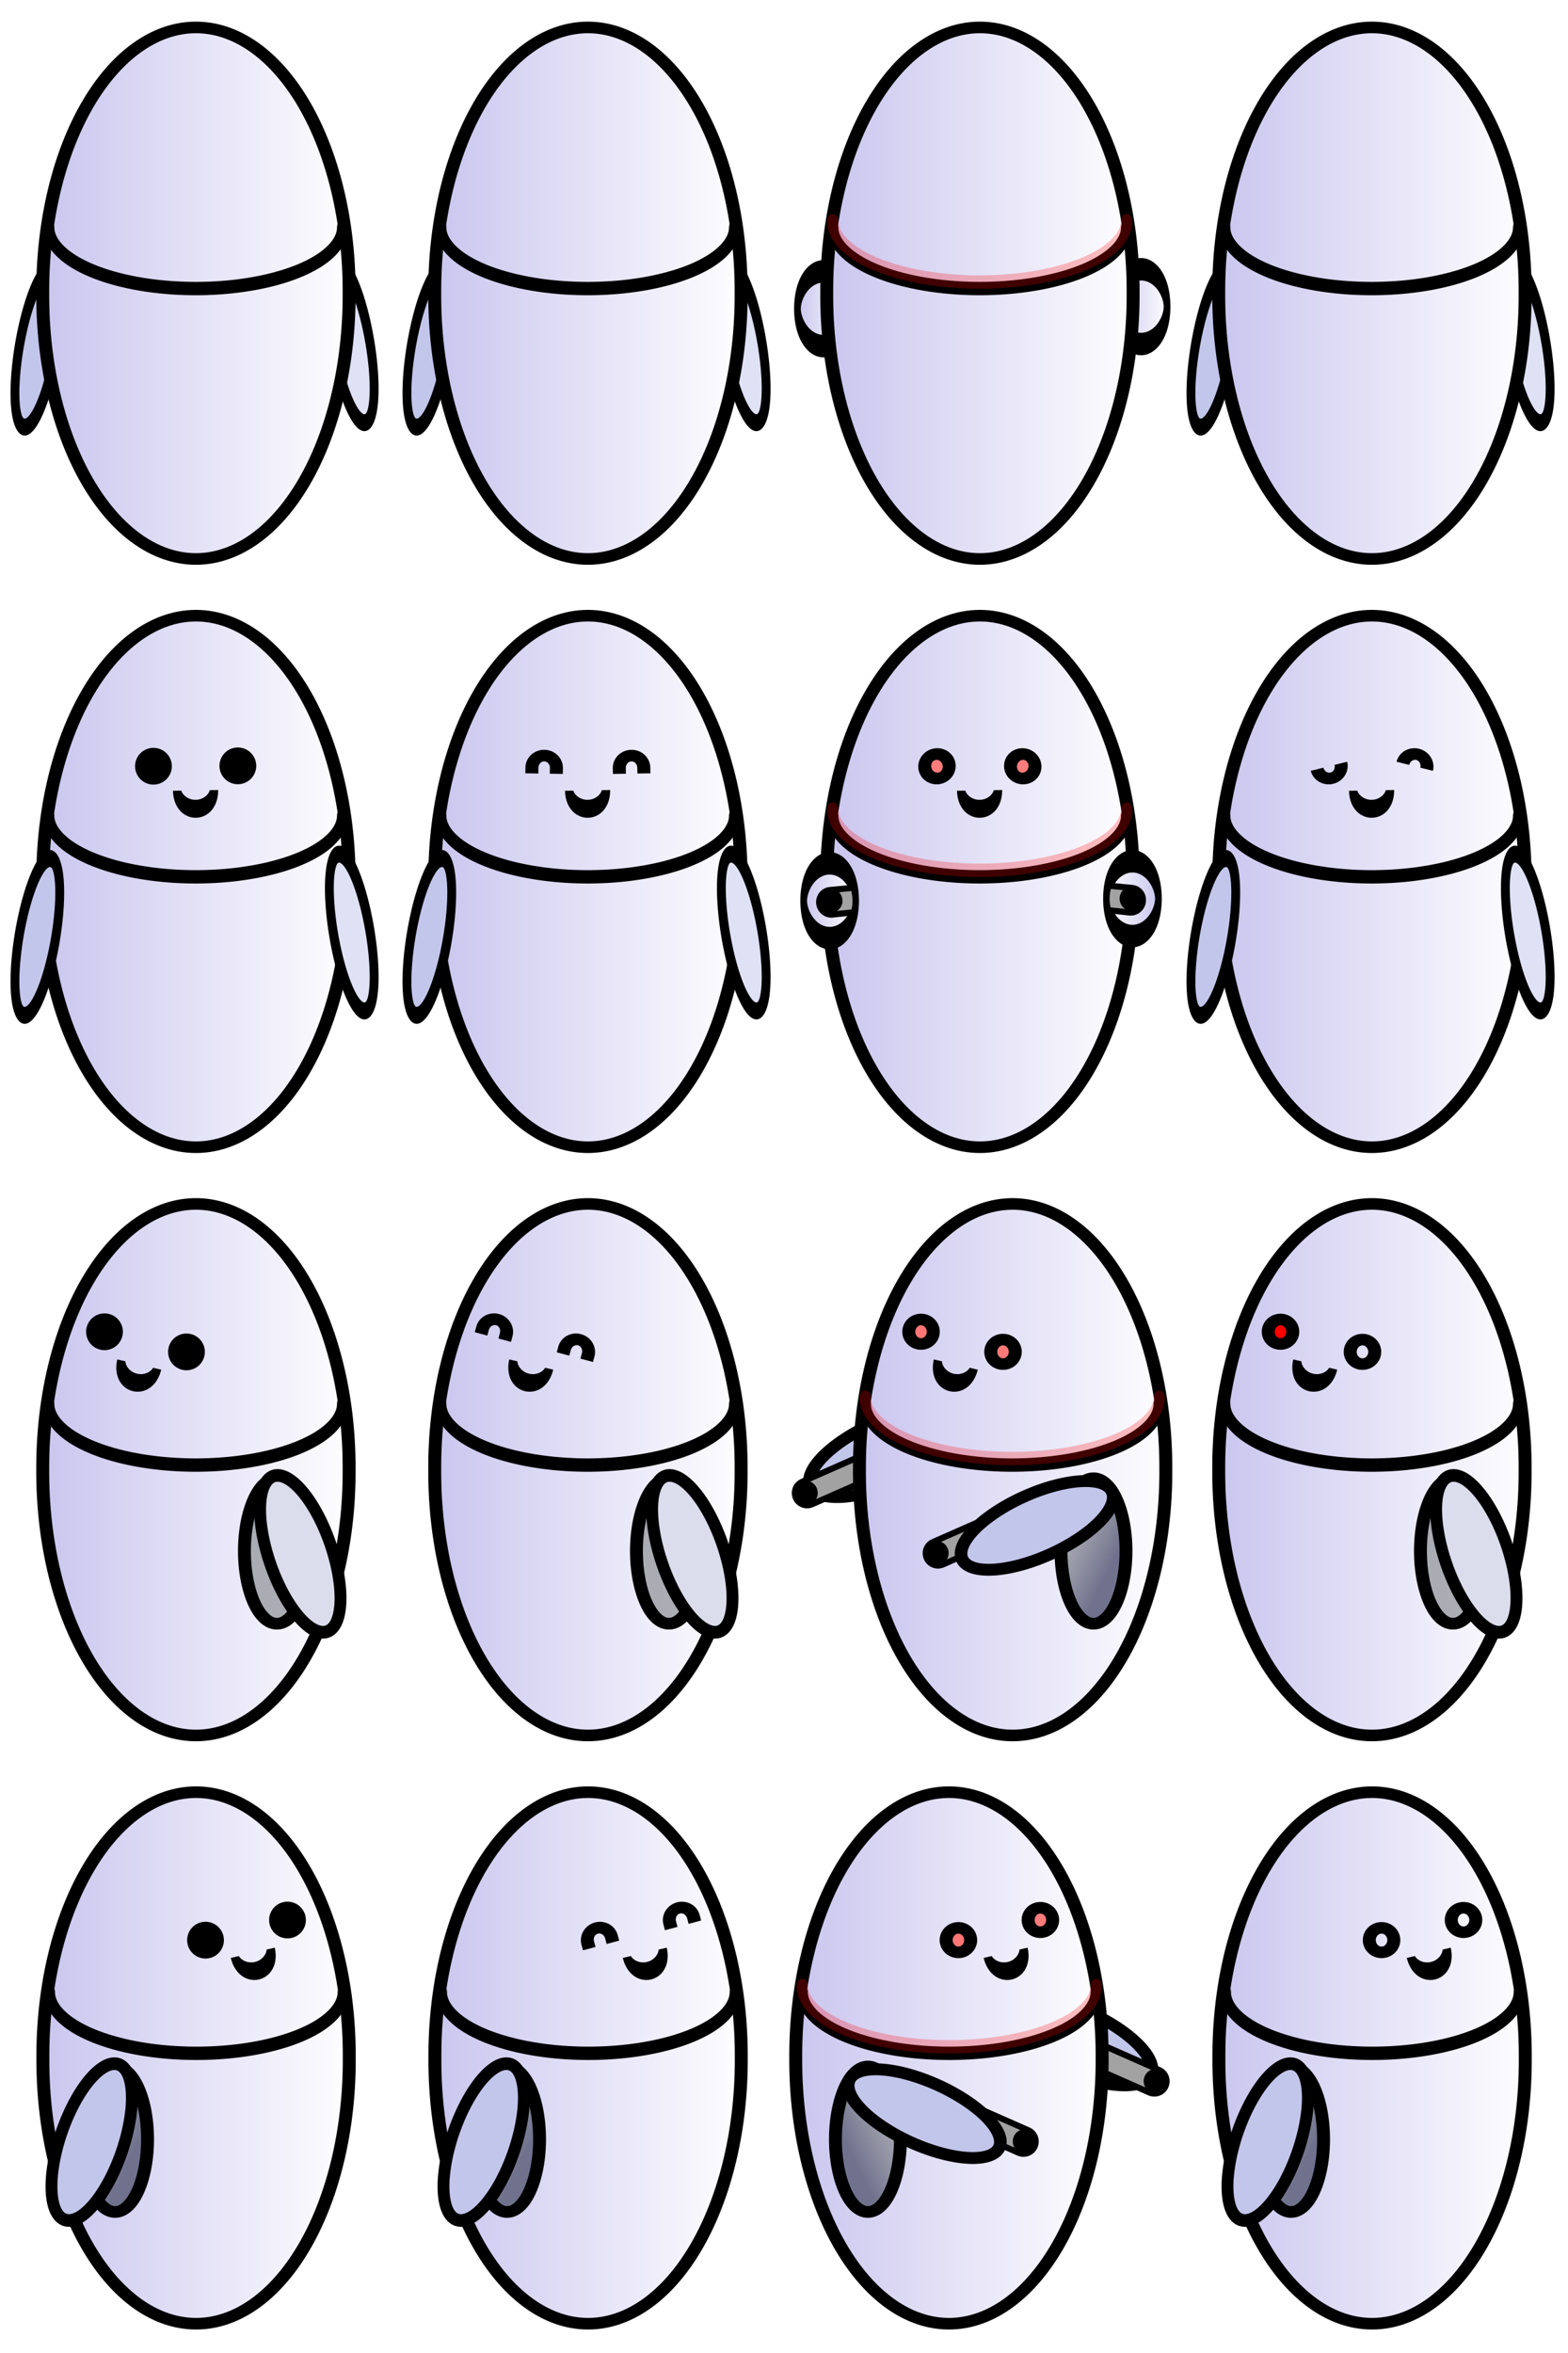 <?xml version="1.0" encoding="UTF-8" standalone="no"?>
<!-- Created with Inkscape (http://www.inkscape.org/) -->

<svg
   xmlns:dc="http://purl.org/dc/elements/1.1/"
   xmlns:cc="http://creativecommons.org/ns#"
   xmlns:rdf="http://www.w3.org/1999/02/22-rdf-syntax-ns#"
   xmlns:svg="http://www.w3.org/2000/svg"
   xmlns="http://www.w3.org/2000/svg"
   xmlns:xlink="http://www.w3.org/1999/xlink"
   xmlns:sodipodi="http://sodipodi.sourceforge.net/DTD/sodipodi-0.dtd"
   xmlns:inkscape="http://www.inkscape.org/namespaces/inkscape"
   width="128"
   height="192"
   id="svg2"
   version="1.1"
   inkscape:version="0.48.0 r9654"
   sodipodi:docname="robot.svg"
   inkscape:export-filename="/Users/georgeweller/flash/ld20/src/data/robot.png"
   inkscape:export-xdpi="90"
   inkscape:export-ydpi="90">
  <defs
     id="defs4">
    <linearGradient
       id="linearGradient4489">
      <stop
         style="stop-color:#70728d;stop-opacity:1;"
         offset="0"
         id="stop4491" />
      <stop
         style="stop-color:#a2a3aa;stop-opacity:0.881;"
         offset="1"
         id="stop4493" />
    </linearGradient>
    <linearGradient
       id="linearGradient4457">
      <stop
         style="stop-color:#c9c4ee;stop-opacity:1;"
         offset="0"
         id="stop4459" />
      <stop
         style="stop-color:#ffffff;stop-opacity:1;"
         offset="1"
         id="stop4461" />
    </linearGradient>
    <linearGradient
       inkscape:collect="always"
       xlink:href="#linearGradient4457"
       id="linearGradient4465"
       x1="3.279"
       y1="168.261"
       x2="28.415"
       y2="168.261"
       gradientUnits="userSpaceOnUse" />
    <linearGradient
       inkscape:collect="always"
       xlink:href="#linearGradient4489"
       id="linearGradient4495"
       x1="10.287"
       y1="177.708"
       x2="6.433"
       y2="175.82"
       gradientUnits="userSpaceOnUse"
       gradientTransform="matrix(0.847,0,0,0.939,0.503,12.326)" />
    <linearGradient
       inkscape:collect="always"
       xlink:href="#linearGradient4457"
       id="linearGradient4560"
       gradientUnits="userSpaceOnUse"
       x1="3.279"
       y1="168.261"
       x2="28.415"
       y2="168.261"
       gradientTransform="matrix(-1,0,0,1,31.694,51.588)" />
    <linearGradient
       inkscape:collect="always"
       xlink:href="#linearGradient4489"
       id="linearGradient4562"
       gradientUnits="userSpaceOnUse"
       gradientTransform="matrix(-0.847,0,0,0.939,27.774,57.416)"
       x1="10.287"
       y1="177.708"
       x2="6.433"
       y2="175.82" />
    <linearGradient
       inkscape:collect="always"
       xlink:href="#linearGradient4457"
       id="linearGradient4672"
       gradientUnits="userSpaceOnUse"
       gradientTransform="matrix(-1,0,0,1,31.694,103.177)"
       x1="3.279"
       y1="168.261"
       x2="28.415"
       y2="168.261" />
    <linearGradient
       inkscape:collect="always"
       xlink:href="#linearGradient4489"
       id="linearGradient4674"
       gradientUnits="userSpaceOnUse"
       gradientTransform="matrix(-0.847,0,0,0.939,27.774,102.507)"
       x1="10.287"
       y1="177.708"
       x2="6.433"
       y2="175.82" />
    <linearGradient
       inkscape:collect="always"
       xlink:href="#linearGradient4457"
       id="linearGradient4692"
       gradientUnits="userSpaceOnUse"
       gradientTransform="matrix(-1,0,0,1,31.693,154.765)"
       x1="3.279"
       y1="168.261"
       x2="28.415"
       y2="168.261" />
    <linearGradient
       inkscape:collect="always"
       xlink:href="#linearGradient4457"
       id="linearGradient3083"
       gradientUnits="userSpaceOnUse"
       x1="3.279"
       y1="168.261"
       x2="28.415"
       y2="168.261" />
    <linearGradient
       inkscape:collect="always"
       xlink:href="#linearGradient4489"
       id="linearGradient3085"
       gradientUnits="userSpaceOnUse"
       gradientTransform="matrix(0.847,0,0,0.939,0.503,12.326)"
       x1="10.287"
       y1="177.708"
       x2="6.433"
       y2="175.82" />
    <linearGradient
       inkscape:collect="always"
       xlink:href="#linearGradient4457"
       id="linearGradient3087"
       gradientUnits="userSpaceOnUse"
       gradientTransform="matrix(-1,0,0,1,31.694,51.588)"
       x1="3.279"
       y1="168.261"
       x2="28.415"
       y2="168.261" />
    <linearGradient
       inkscape:collect="always"
       xlink:href="#linearGradient4489"
       id="linearGradient3089"
       gradientUnits="userSpaceOnUse"
       gradientTransform="matrix(-0.847,0,0,0.939,27.774,57.416)"
       x1="10.287"
       y1="177.708"
       x2="6.433"
       y2="175.82" />
    <linearGradient
       inkscape:collect="always"
       xlink:href="#linearGradient4457"
       id="linearGradient3091"
       gradientUnits="userSpaceOnUse"
       gradientTransform="matrix(-1,0,0,1,31.694,103.177)"
       x1="3.279"
       y1="168.261"
       x2="28.415"
       y2="168.261" />
    <linearGradient
       inkscape:collect="always"
       xlink:href="#linearGradient4457"
       id="linearGradient3093"
       gradientUnits="userSpaceOnUse"
       gradientTransform="matrix(-1,0,0,1,31.693,154.765)"
       x1="3.279"
       y1="168.261"
       x2="28.415"
       y2="168.261" />
    <linearGradient
       inkscape:collect="always"
       xlink:href="#linearGradient4457"
       id="linearGradient3992"
       gradientUnits="userSpaceOnUse"
       gradientTransform="matrix(-1,0,0,1,31.694,103.177)"
       x1="3.279"
       y1="168.261"
       x2="28.415"
       y2="168.261" />
    <linearGradient
       inkscape:collect="always"
       xlink:href="#linearGradient4457"
       id="linearGradient3994"
       gradientUnits="userSpaceOnUse"
       gradientTransform="matrix(-1,0,0,1,31.693,154.765)"
       x1="3.279"
       y1="168.261"
       x2="28.415"
       y2="168.261" />
    <linearGradient
       inkscape:collect="always"
       xlink:href="#linearGradient4457"
       id="linearGradient4046"
       gradientUnits="userSpaceOnUse"
       x1="3.279"
       y1="168.261"
       x2="28.415"
       y2="168.261" />
    <linearGradient
       inkscape:collect="always"
       xlink:href="#linearGradient4489"
       id="linearGradient4048"
       gradientUnits="userSpaceOnUse"
       gradientTransform="matrix(0.847,0,0,0.939,0.503,12.326)"
       x1="10.287"
       y1="177.708"
       x2="6.433"
       y2="175.82" />
    <linearGradient
       inkscape:collect="always"
       xlink:href="#linearGradient4457"
       id="linearGradient4050"
       gradientUnits="userSpaceOnUse"
       gradientTransform="matrix(-1,0,0,1,31.694,51.588)"
       x1="3.279"
       y1="168.261"
       x2="28.415"
       y2="168.261" />
    <linearGradient
       inkscape:collect="always"
       xlink:href="#linearGradient4489"
       id="linearGradient4052"
       gradientUnits="userSpaceOnUse"
       gradientTransform="matrix(-0.847,0,0,0.939,27.774,57.416)"
       x1="10.287"
       y1="177.708"
       x2="6.433"
       y2="175.82" />
    <linearGradient
       inkscape:collect="always"
       xlink:href="#linearGradient4457"
       id="linearGradient4054"
       gradientUnits="userSpaceOnUse"
       gradientTransform="matrix(-1,0,0,1,31.694,103.177)"
       x1="3.279"
       y1="168.261"
       x2="28.415"
       y2="168.261" />
    <linearGradient
       inkscape:collect="always"
       xlink:href="#linearGradient4457"
       id="linearGradient4056"
       gradientUnits="userSpaceOnUse"
       gradientTransform="matrix(-1,0,0,1,31.693,154.765)"
       x1="3.279"
       y1="168.261"
       x2="28.415"
       y2="168.261" />
    <linearGradient
       inkscape:collect="always"
       xlink:href="#linearGradient4457"
       id="linearGradient4187"
       gradientUnits="userSpaceOnUse"
       x1="3.279"
       y1="168.261"
       x2="28.415"
       y2="168.261" />
    <linearGradient
       inkscape:collect="always"
       xlink:href="#linearGradient4489"
       id="linearGradient4189"
       gradientUnits="userSpaceOnUse"
       gradientTransform="matrix(0.847,0,0,0.939,0.503,12.326)"
       x1="10.287"
       y1="177.708"
       x2="6.433"
       y2="175.82" />
    <linearGradient
       inkscape:collect="always"
       xlink:href="#linearGradient4457"
       id="linearGradient4219"
       gradientUnits="userSpaceOnUse"
       x1="3.279"
       y1="168.261"
       x2="28.415"
       y2="168.261" />
    <linearGradient
       inkscape:collect="always"
       xlink:href="#linearGradient4489"
       id="linearGradient4221"
       gradientUnits="userSpaceOnUse"
       gradientTransform="matrix(0.847,0,0,0.939,0.503,12.326)"
       x1="10.287"
       y1="177.708"
       x2="6.433"
       y2="175.82" />
    <linearGradient
       inkscape:collect="always"
       xlink:href="#linearGradient4457"
       id="linearGradient4231"
       x1="72.632"
       y1="76.998"
       x2="83.81"
       y2="76.998"
       gradientUnits="userSpaceOnUse" />
    <linearGradient
       inkscape:collect="always"
       xlink:href="#linearGradient4457"
       id="linearGradient4235"
       gradientUnits="userSpaceOnUse"
       x1="72.632"
       y1="76.998"
       x2="83.81"
       y2="76.998" />
    <linearGradient
       inkscape:collect="always"
       xlink:href="#linearGradient4457"
       id="linearGradient4239"
       gradientUnits="userSpaceOnUse"
       x1="72.632"
       y1="76.998"
       x2="83.81"
       y2="76.998" />
    <filter
       inkscape:collect="always"
       id="filter4261"
       x="-0.086"
       width="1.173"
       y="-0.493"
       height="1.987">
      <feGaussianBlur
         inkscape:collect="always"
         stdDeviation="0.623"
         id="feGaussianBlur4263" />
    </filter>
    <filter
       inkscape:collect="always"
       id="filter4275"
       x="-0.086"
       width="1.173"
       y="-0.493"
       height="1.987">
      <feGaussianBlur
         inkscape:collect="always"
         stdDeviation="0.623"
         id="feGaussianBlur4277" />
    </filter>
    <filter
       inkscape:collect="always"
       id="filter4279"
       x="-0.086"
       width="1.173"
       y="-0.493"
       height="1.987">
      <feGaussianBlur
         inkscape:collect="always"
         stdDeviation="0.623"
         id="feGaussianBlur4281" />
    </filter>
    <filter
       inkscape:collect="always"
       id="filter4289"
       x="-0.086"
       width="1.173"
       y="-0.493"
       height="1.987">
      <feGaussianBlur
         inkscape:collect="always"
         stdDeviation="0.623"
         id="feGaussianBlur4291" />
    </filter>
    <linearGradient
       inkscape:collect="always"
       xlink:href="#linearGradient4457"
       id="linearGradient4304"
       gradientUnits="userSpaceOnUse"
       x1="72.632"
       y1="76.998"
       x2="83.81"
       y2="76.998" />
  </defs>
  <sodipodi:namedview
     id="base"
     pagecolor="#ffffff"
     bordercolor="#666666"
     borderopacity="1.0"
     inkscape:pageopacity="0.0"
     inkscape:pageshadow="2"
     inkscape:zoom="5.8999223"
     inkscape:cx="66.979135"
     inkscape:cy="117.23886"
     inkscape:document-units="px"
     inkscape:current-layer="layer1"
     showgrid="true"
     inkscape:window-width="1280"
     inkscape:window-height="752"
     inkscape:window-x="0"
     inkscape:window-y="0"
     inkscape:window-maximized="0"
     objecttolerance="20"
     gridtolerance="1">
    <inkscape:grid
       type="xygrid"
       id="grid3812"
       empspacing="1"
       visible="true"
       enabled="true"
       snapvisiblegridlinesonly="false"
       spacingx="32px"
       spacingy="48px" />
  </sodipodi:namedview>
  <g
     inkscape:label="Layer 1"
     inkscape:groupmode="layer"
     id="layer1"
     transform="translate(0,-860.362)">
    <path
       sodipodi:type="arc"
       style="fill:url(#linearGradient4239);fill-opacity:1;stroke:#000000;stroke-width:1.375;stroke-linecap:butt;stroke-linejoin:miter;stroke-miterlimit:4;stroke-opacity:1;stroke-dasharray:none;stroke-dashoffset:2"
       id="path4237"
       sodipodi:cx="78.221367"
       sodipodi:cy="76.998489"
       sodipodi:rx="5.3390532"
       sodipodi:ry="2.2881658"
       d="m 83.56,76.998 a 5.339,2.288 0 1 1 -10.678,0 5.339,2.288 0 1 1 10.678,0 z"
       transform="matrix(0.397,0,0,1.333,62.097,782.746)" />
    <path
       transform="matrix(0.397,0,0,1.333,36.164,782.916)"
       d="m 83.56,76.998 a 5.339,2.288 0 1 1 -10.678,0 5.339,2.288 0 1 1 10.678,0 z"
       sodipodi:ry="2.2881658"
       sodipodi:rx="5.3390532"
       sodipodi:cy="76.998489"
       sodipodi:cx="78.221367"
       id="path4233"
       style="fill:url(#linearGradient4235);fill-opacity:1;stroke:#000000;stroke-width:1.375;stroke-linecap:butt;stroke-linejoin:miter;stroke-miterlimit:4;stroke-opacity:1;stroke-dasharray:none;stroke-dashoffset:2"
       sodipodi:type="arc" />
    <path
       transform="matrix(0.594,0.428,-0.224,1.135,37.601,684.379)"
       d="m 10.787,176.899 a 2.247,5.573 0 1 1 -4.494,0 2.247,5.573 0 1 1 4.494,0 z"
       sodipodi:ry="5.5730338"
       sodipodi:rx="2.247191"
       sodipodi:cy="176.89888"
       sodipodi:cx="8.5393257"
       id="path4690"
       style="fill:#c3c6eb;fill-opacity:1;stroke:#000000;stroke-width:1.139;stroke-linecap:round;stroke-linejoin:miter;stroke-miterlimit:4;stroke-opacity:1;stroke-dasharray:none;stroke-dashoffset:2"
       sodipodi:type="arc" />
    <path
       sodipodi:type="arc"
       style="fill:#dfe1f5;fill-opacity:1;stroke:#000000;stroke-width:1.139;stroke-linecap:round;stroke-linejoin:miter;stroke-miterlimit:4;stroke-opacity:1;stroke-dasharray:none;stroke-dashoffset:2"
       id="path4688"
       sodipodi:cx="8.5393257"
       sodipodi:cy="176.89888"
       sodipodi:rx="2.247191"
       sodipodi:ry="5.5730338"
       d="m 10.787,176.899 a 2.247,5.573 0 1 1 -4.494,0 2.247,5.573 0 1 1 4.494,0 z"
       transform="matrix(-0.594,0.428,0.224,1.135,-5.838,684.02)" />
    <path
       sodipodi:type="arc"
       style="fill:url(#linearGradient4465);fill-opacity:1;stroke:#000000;stroke-width:1.018;stroke-linecap:round;stroke-linejoin:miter;stroke-miterlimit:4;stroke-opacity:1;stroke-dasharray:none;stroke-dashoffset:2"
       id="path3947"
       sodipodi:cx="15.846768"
       sodipodi:cy="168.26141"
       sodipodi:rx="12.058696"
       sodipodi:ry="23.107239"
       d="m 27.905,168.261 a 12.059,23.107 0 1 1 -24.117,0 12.059,23.107 0 1 1 24.117,0 z"
       transform="matrix(1.037,0,0,0.93,-0.427,871.804)" />
    <path
       sodipodi:type="arc"
       style="fill:#000000;fill-opacity:1;stroke:none"
       id="path4467"
       sodipodi:cx="-12.248099"
       sodipodi:cy="157.65482"
       sodipodi:rx="1.0101526"
       sodipodi:ry="1.1364216"
       d="m -11.238,157.655 a 1.01,1.136 0 1 1 -2.02,0 1.01,1.136 0 1 1 2.02,0 z"
       transform="matrix(1.485,0,0,1.32,34.966,810.57)" />
    <path
       transform="matrix(1.485,0,0,1.32,41.658,808.928)"
       d="m -11.238,157.655 a 1.01,1.136 0 1 1 -2.02,0 1.01,1.136 0 1 1 2.02,0 z"
       sodipodi:ry="1.1364216"
       sodipodi:rx="1.0101526"
       sodipodi:cy="157.65482"
       sodipodi:cx="-12.248099"
       id="path4469"
       style="fill:#000000;fill-opacity:1;stroke:none"
       sodipodi:type="arc" />
    <path
       sodipodi:type="arc"
       style="fill:none;stroke:#000000;stroke-width:1.294;stroke-opacity:1"
       id="path4471"
       sodipodi:cx="14.20527"
       sodipodi:cy="18.894979"
       sodipodi:rx="2.841054"
       sodipodi:ry="1.3258252"
       d="m 17.046,18.895 a 2.841,1.326 0 1 1 -5.682,0"
       transform="matrix(-0.514,0.12,0.257,1.102,23.079,997.18)"
       sodipodi:start="0"
       sodipodi:end="3.1415927"
       sodipodi:open="true" />
    <path
       sodipodi:type="arc"
       style="fill:none;stroke:#000000;stroke-width:0.661;stroke-linecap:round;stroke-opacity:1"
       id="path4473"
       sodipodi:cx="-18.624687"
       sodipodi:cy="163.842"
       sodipodi:rx="8.6494312"
       sodipodi:ry="3.0304577"
       d="m -9.975,163.842 a 8.649,3.03 0 1 1 -17.299,0"
       transform="matrix(1.387,0,0,1.65,41.859,752.57)"
       sodipodi:start="0"
       sodipodi:end="3.1415927"
       sodipodi:open="true" />
    <path
       sodipodi:type="arc"
       style="fill:url(#linearGradient4495);fill-opacity:1;stroke:#000000;stroke-width:0.892;stroke-linecap:round;stroke-linejoin:miter;stroke-miterlimit:4;stroke-opacity:1;stroke-dasharray:none;stroke-dashoffset:2"
       id="path4477"
       sodipodi:cx="8.5393257"
       sodipodi:cy="176.89888"
       sodipodi:rx="2.247191"
       sodipodi:ry="5.5730338"
       d="m 10.787,176.899 a 2.247,5.573 0 1 1 -4.494,0 2.247,5.573 0 1 1 4.494,0 z"
       transform="matrix(1.18,0,0,1.065,-0.683,846.522)" />
    <path
       transform="matrix(1.067,0.428,-0.402,1.135,69.486,830.717)"
       d="m 10.787,176.899 a 2.247,5.573 0 1 1 -4.494,0 2.247,5.573 0 1 1 4.494,0 z"
       sodipodi:ry="5.5730338"
       sodipodi:rx="2.247191"
       sodipodi:cy="176.89888"
       sodipodi:cx="8.5393257"
       id="path4479"
       style="fill:#c3c6eb;fill-opacity:1;stroke:#000000;stroke-width:0.85;stroke-linecap:round;stroke-linejoin:miter;stroke-miterlimit:4;stroke-opacity:1;stroke-dasharray:none;stroke-dashoffset:2"
       sodipodi:type="arc" />
    <path
       transform="matrix(-1.037,0,0,0.93,32.427,823.804)"
       d="m 27.905,168.261 a 12.059,23.107 0 1 1 -24.117,0 12.059,23.107 0 1 1 24.117,0 z"
       sodipodi:ry="23.107239"
       sodipodi:rx="12.058696"
       sodipodi:cy="168.26141"
       sodipodi:cx="15.846768"
       id="path4546"
       style="fill:url(#linearGradient4560);fill-opacity:1;stroke:#000000;stroke-width:1.018;stroke-linecap:round;stroke-linejoin:miter;stroke-miterlimit:4;stroke-opacity:1;stroke-dasharray:none;stroke-dashoffset:2"
       sodipodi:type="arc" />
    <path
       transform="matrix(-1.485,0,0,1.32,-2.966,762.57)"
       d="m -11.238,157.655 a 1.01,1.136 0 1 1 -2.02,0 1.01,1.136 0 1 1 2.02,0 z"
       sodipodi:ry="1.1364216"
       sodipodi:rx="1.0101526"
       sodipodi:cy="157.65482"
       sodipodi:cx="-12.248099"
       id="path4548"
       style="fill:#000000;fill-opacity:1;stroke:none"
       sodipodi:type="arc" />
    <path
       sodipodi:type="arc"
       style="fill:#000000;fill-opacity:1;stroke:none"
       id="path4550"
       sodipodi:cx="-12.248099"
       sodipodi:cy="157.65482"
       sodipodi:rx="1.0101526"
       sodipodi:ry="1.1364216"
       d="m -11.238,157.655 a 1.01,1.136 0 1 1 -2.02,0 1.01,1.136 0 1 1 2.02,0 z"
       transform="matrix(-1.485,0,0,1.32,-9.658,760.928)" />
    <path
       sodipodi:open="true"
       sodipodi:end="3.1415927"
       sodipodi:start="0"
       transform="matrix(0.514,0.12,-0.257,1.102,8.921,949.18)"
       d="m 17.046,18.895 a 2.841,1.326 0 1 1 -5.682,0"
       sodipodi:ry="1.3258252"
       sodipodi:rx="2.841054"
       sodipodi:cy="18.894979"
       sodipodi:cx="14.20527"
       id="path4552"
       style="fill:none;stroke:#000000;stroke-width:1.294;stroke-opacity:1"
       sodipodi:type="arc" />
    <path
       sodipodi:open="true"
       sodipodi:end="3.1415927"
       sodipodi:start="0"
       transform="matrix(-1.387,0,0,1.65,-9.859,704.57)"
       d="m -9.975,163.842 a 8.649,3.03 0 1 1 -17.299,0"
       sodipodi:ry="3.0304577"
       sodipodi:rx="8.6494312"
       sodipodi:cy="163.842"
       sodipodi:cx="-18.624687"
       id="path4554"
       style="fill:none;stroke:#000000;stroke-width:0.661;stroke-linecap:round;stroke-opacity:1"
       sodipodi:type="arc" />
    <path
       transform="matrix(-1.18,0,0,1.065,32.683,798.522)"
       d="m 10.787,176.899 a 2.247,5.573 0 1 1 -4.494,0 2.247,5.573 0 1 1 4.494,0 z"
       sodipodi:ry="5.5730338"
       sodipodi:rx="2.247191"
       sodipodi:cy="176.89888"
       sodipodi:cx="8.5393257"
       id="path4556"
       style="fill:url(#linearGradient4562);fill-opacity:1;stroke:#000000;stroke-width:0.892;stroke-linecap:round;stroke-linejoin:miter;stroke-miterlimit:4;stroke-opacity:1;stroke-dasharray:none;stroke-dashoffset:2"
       sodipodi:type="arc" />
    <path
       sodipodi:type="arc"
       style="fill:#dbdcec;fill-opacity:1;stroke:#000000;stroke-width:0.85;stroke-linecap:round;stroke-linejoin:miter;stroke-miterlimit:4;stroke-opacity:1;stroke-dasharray:none;stroke-dashoffset:2"
       id="path4558"
       sodipodi:cx="8.5393257"
       sodipodi:cy="176.89888"
       sodipodi:rx="2.247191"
       sodipodi:ry="5.5730338"
       d="m 10.787,176.899 a 2.247,5.573 0 1 1 -4.494,0 2.247,5.573 0 1 1 4.494,0 z"
       transform="matrix(-1.067,0.428,0.402,1.135,-37.486,782.717)" />
    <path
       sodipodi:type="arc"
       style="fill:url(#linearGradient4672);fill-opacity:1;stroke:#000000;stroke-width:1.018;stroke-linecap:round;stroke-linejoin:miter;stroke-miterlimit:4;stroke-opacity:1;stroke-dasharray:none;stroke-dashoffset:2"
       id="path4658"
       sodipodi:cx="15.846768"
       sodipodi:cy="168.26141"
       sodipodi:rx="12.058696"
       sodipodi:ry="23.107239"
       d="m 27.905,168.261 a 12.059,23.107 0 1 1 -24.117,0 12.059,23.107 0 1 1 24.117,0 z"
       transform="matrix(-1.037,0,0,0.93,32.427,775.804)" />
    <path
       sodipodi:type="arc"
       style="fill:#000000;fill-opacity:1;stroke:none"
       id="path4660"
       sodipodi:cx="-12.248099"
       sodipodi:cy="157.65482"
       sodipodi:rx="1.0101526"
       sodipodi:ry="1.1364216"
       d="m -11.238,157.655 a 1.01,1.136 0 1 1 -2.02,0 1.01,1.136 0 1 1 2.02,0 z"
       transform="matrix(-1.441,0.36,0.32,1.28,-48.682,725.465)" />
    <path
       transform="matrix(-1.441,0.36,0.32,1.28,-55.572,725.496)"
       d="m -11.238,157.655 a 1.01,1.136 0 1 1 -2.02,0 1.01,1.136 0 1 1 2.02,0 z"
       sodipodi:ry="1.1364216"
       sodipodi:rx="1.0101526"
       sodipodi:cy="157.65482"
       sodipodi:cx="-12.248099"
       id="path4662"
       style="fill:#000000;fill-opacity:1;stroke:none"
       sodipodi:type="arc" />
    <path
       sodipodi:type="arc"
       style="fill:none;stroke:#000000;stroke-width:1.294;stroke-opacity:1"
       id="path4664"
       sodipodi:cx="14.20527"
       sodipodi:cy="18.894979"
       sodipodi:rx="2.841054"
       sodipodi:ry="1.3258252"
       d="m 17.046,18.895 a 2.841,1.326 0 1 1 -5.682,0"
       transform="matrix(0.528,-0.009,0.018,1.131,8.124,903.615)"
       sodipodi:start="0"
       sodipodi:end="3.1415927"
       sodipodi:open="true" />
    <path
       sodipodi:type="arc"
       style="fill:none;stroke:#000000;stroke-width:0.661;stroke-linecap:round;stroke-opacity:1"
       id="path4666"
       sodipodi:cx="-18.624687"
       sodipodi:cy="163.842"
       sodipodi:rx="8.6494312"
       sodipodi:ry="3.0304577"
       d="m -9.975,163.842 a 8.649,3.03 0 1 1 -17.299,0"
       transform="matrix(-1.387,0,0,1.65,-9.859,656.57)"
       sodipodi:start="0"
       sodipodi:end="3.1415927"
       sodipodi:open="true" />
    <path
       transform="matrix(-0.594,0.428,0.224,1.135,-5.838,732.02)"
       d="m 10.787,176.899 a 2.247,5.573 0 1 1 -4.494,0 2.247,5.573 0 1 1 4.494,0 z"
       sodipodi:ry="5.5730338"
       sodipodi:rx="2.247191"
       sodipodi:cy="176.89888"
       sodipodi:cx="8.5393257"
       id="path4670"
       style="fill:#dfe1f5;fill-opacity:1;stroke:#000000;stroke-width:1.139;stroke-linecap:round;stroke-linejoin:miter;stroke-miterlimit:4;stroke-opacity:1;stroke-dasharray:none;stroke-dashoffset:2"
       sodipodi:type="arc" />
    <path
       sodipodi:type="arc"
       style="fill:#c3c6eb;fill-opacity:1;stroke:#000000;stroke-width:1.139;stroke-linecap:round;stroke-linejoin:miter;stroke-miterlimit:4;stroke-opacity:1;stroke-dasharray:none;stroke-dashoffset:2"
       id="path4676"
       sodipodi:cx="8.5393257"
       sodipodi:cy="176.89888"
       sodipodi:rx="2.247191"
       sodipodi:ry="5.5730338"
       d="m 10.787,176.899 a 2.247,5.573 0 1 1 -4.494,0 2.247,5.573 0 1 1 4.494,0 z"
       transform="matrix(0.594,0.428,-0.224,1.135,37.601,732.379)" />
    <path
       transform="matrix(-1.037,0,0,0.93,32.427,727.804)"
       d="m 27.905,168.261 a 12.059,23.107 0 1 1 -24.117,0 12.059,23.107 0 1 1 24.117,0 z"
       sodipodi:ry="23.107239"
       sodipodi:rx="12.058696"
       sodipodi:cy="168.26141"
       sodipodi:cx="15.846768"
       id="path4678"
       style="fill:url(#linearGradient4692);fill-opacity:1;stroke:#000000;stroke-width:1.018;stroke-linecap:round;stroke-linejoin:miter;stroke-miterlimit:4;stroke-opacity:1;stroke-dasharray:none;stroke-dashoffset:2"
       sodipodi:type="arc" />
    <path
       sodipodi:open="true"
       sodipodi:end="3.1415927"
       sodipodi:start="0"
       transform="matrix(-1.387,0,0,1.65,-9.859,608.57)"
       d="m -9.975,163.842 a 8.649,3.03 0 1 1 -17.299,0"
       sodipodi:ry="3.0304577"
       sodipodi:rx="8.6494312"
       sodipodi:cy="163.842"
       sodipodi:cx="-18.624687"
       id="path4686"
       style="fill:none;stroke:#000000;stroke-width:0.661;stroke-linecap:round;stroke-opacity:1"
       sodipodi:type="arc" />
    <path
       sodipodi:type="arc"
       style="fill:#c3c6eb;fill-opacity:1;stroke:#000000;stroke-width:1.139;stroke-linecap:round;stroke-linejoin:miter;stroke-miterlimit:4;stroke-opacity:1;stroke-dasharray:none;stroke-dashoffset:2"
       id="path3021"
       sodipodi:cx="8.5393257"
       sodipodi:cy="176.89888"
       sodipodi:rx="2.247191"
       sodipodi:ry="5.5730338"
       d="m 10.787,176.899 a 2.247,5.573 0 1 1 -4.494,0 2.247,5.573 0 1 1 4.494,0 z"
       transform="matrix(0.594,0.428,-0.224,1.135,69.601,684.379)" />
    <path
       transform="matrix(-0.594,0.428,0.224,1.135,26.162,684.02)"
       d="m 10.787,176.899 a 2.247,5.573 0 1 1 -4.494,0 2.247,5.573 0 1 1 4.494,0 z"
       sodipodi:ry="5.5730338"
       sodipodi:rx="2.247191"
       sodipodi:cy="176.89888"
       sodipodi:cx="8.5393257"
       id="path3023"
       style="fill:#dfe1f5;fill-opacity:1;stroke:#000000;stroke-width:1.139;stroke-linecap:round;stroke-linejoin:miter;stroke-miterlimit:4;stroke-opacity:1;stroke-dasharray:none;stroke-dashoffset:2"
       sodipodi:type="arc" />
    <path
       transform="matrix(1.037,0,0,0.93,31.574,871.804)"
       d="m 27.905,168.261 a 12.059,23.107 0 1 1 -24.117,0 12.059,23.107 0 1 1 24.117,0 z"
       sodipodi:ry="23.107239"
       sodipodi:rx="12.058696"
       sodipodi:cy="168.26141"
       sodipodi:cx="15.846768"
       id="path3025"
       style="fill:url(#linearGradient3083);fill-opacity:1;stroke:#000000;stroke-width:1.018;stroke-linecap:round;stroke-linejoin:miter;stroke-miterlimit:4;stroke-opacity:1;stroke-dasharray:none;stroke-dashoffset:2"
       sodipodi:type="arc" />
    <path
       sodipodi:open="true"
       sodipodi:end="3.1415927"
       sodipodi:start="0"
       transform="matrix(-0.514,0.12,0.257,1.102,55.08,997.18)"
       d="m 17.046,18.895 a 2.841,1.326 0 1 1 -5.682,0"
       sodipodi:ry="1.3258252"
       sodipodi:rx="2.841054"
       sodipodi:cy="18.894979"
       sodipodi:cx="14.20527"
       id="path3031"
       style="fill:none;stroke:#000000;stroke-width:1.294;stroke-opacity:1"
       sodipodi:type="arc" />
    <path
       sodipodi:open="true"
       sodipodi:end="3.1415927"
       sodipodi:start="0"
       transform="matrix(1.387,0,0,1.65,73.86,752.57)"
       d="m -9.975,163.842 a 8.649,3.03 0 1 1 -17.299,0"
       sodipodi:ry="3.0304577"
       sodipodi:rx="8.6494312"
       sodipodi:cy="163.842"
       sodipodi:cx="-18.624687"
       id="path3033"
       style="fill:none;stroke:#000000;stroke-width:0.661;stroke-linecap:round;stroke-opacity:1"
       sodipodi:type="arc" />
    <path
       transform="matrix(1.18,0,0,1.065,31.317,846.522)"
       d="m 10.787,176.899 a 2.247,5.573 0 1 1 -4.494,0 2.247,5.573 0 1 1 4.494,0 z"
       sodipodi:ry="5.5730338"
       sodipodi:rx="2.247191"
       sodipodi:cy="176.89888"
       sodipodi:cx="8.5393257"
       id="path3035"
       style="fill:url(#linearGradient3085);fill-opacity:1;stroke:#000000;stroke-width:0.892;stroke-linecap:round;stroke-linejoin:miter;stroke-miterlimit:4;stroke-opacity:1;stroke-dasharray:none;stroke-dashoffset:2"
       sodipodi:type="arc" />
    <path
       sodipodi:type="arc"
       style="fill:#c3c6eb;fill-opacity:1;stroke:#000000;stroke-width:0.85;stroke-linecap:round;stroke-linejoin:miter;stroke-miterlimit:4;stroke-opacity:1;stroke-dasharray:none;stroke-dashoffset:2"
       id="path3037"
       sodipodi:cx="8.5393257"
       sodipodi:cy="176.89888"
       sodipodi:rx="2.247191"
       sodipodi:ry="5.5730338"
       d="m 10.787,176.899 a 2.247,5.573 0 1 1 -4.494,0 2.247,5.573 0 1 1 4.494,0 z"
       transform="matrix(1.067,0.428,-0.402,1.135,101.487,830.717)" />
    <path
       sodipodi:type="arc"
       style="fill:url(#linearGradient3087);fill-opacity:1;stroke:#000000;stroke-width:1.018;stroke-linecap:round;stroke-linejoin:miter;stroke-miterlimit:4;stroke-opacity:1;stroke-dasharray:none;stroke-dashoffset:2"
       id="path3039"
       sodipodi:cx="15.846768"
       sodipodi:cy="168.26141"
       sodipodi:rx="12.058696"
       sodipodi:ry="23.107239"
       d="m 27.905,168.261 a 12.059,23.107 0 1 1 -24.117,0 12.059,23.107 0 1 1 24.117,0 z"
       transform="matrix(-1.037,0,0,0.93,64.427,823.804)" />
    <path
       sodipodi:type="arc"
       style="fill:none;stroke:#000000;stroke-width:1.071;stroke-miterlimit:4;stroke-opacity:1;stroke-dasharray:none;stroke-linecap:square"
       id="path3041"
       sodipodi:cx="-12.248099"
       sodipodi:cy="157.65482"
       sodipodi:rx="1.0101526"
       sodipodi:ry="1.1364216"
       d="m -13.258,157.655 a 1.01,1.136 0 0 1 2.02,0"
       transform="matrix(-0.956,-0.256,-0.228,0.85,71.286,833.506)"
       sodipodi:start="3.1415927"
       sodipodi:end="6.2831853"
       sodipodi:open="true" />
    <path
       sodipodi:type="arc"
       style="fill:none;stroke:#000000;stroke-width:1.294;stroke-opacity:1"
       id="path3045"
       sodipodi:cx="14.20527"
       sodipodi:cy="18.894979"
       sodipodi:rx="2.841054"
       sodipodi:ry="1.3258252"
       d="m 17.046,18.895 a 2.841,1.326 0 1 1 -5.682,0"
       transform="matrix(0.514,0.12,-0.257,1.102,40.921,949.18)"
       sodipodi:start="0"
       sodipodi:end="3.1415927"
       sodipodi:open="true" />
    <path
       sodipodi:type="arc"
       style="fill:none;stroke:#000000;stroke-width:0.661;stroke-linecap:round;stroke-opacity:1"
       id="path3047"
       sodipodi:cx="-18.624687"
       sodipodi:cy="163.842"
       sodipodi:rx="8.6494312"
       sodipodi:ry="3.0304577"
       d="m -9.975,163.842 a 8.649,3.03 0 1 1 -17.299,0"
       transform="matrix(-1.387,0,0,1.65,22.141,704.57)"
       sodipodi:start="0"
       sodipodi:end="3.1415927"
       sodipodi:open="true" />
    <path
       sodipodi:type="arc"
       style="fill:url(#linearGradient3089);fill-opacity:1;stroke:#000000;stroke-width:0.892;stroke-linecap:round;stroke-linejoin:miter;stroke-miterlimit:4;stroke-opacity:1;stroke-dasharray:none;stroke-dashoffset:2"
       id="path3049"
       sodipodi:cx="8.5393257"
       sodipodi:cy="176.89888"
       sodipodi:rx="2.247191"
       sodipodi:ry="5.5730338"
       d="m 10.787,176.899 a 2.247,5.573 0 1 1 -4.494,0 2.247,5.573 0 1 1 4.494,0 z"
       transform="matrix(-1.18,0,0,1.065,64.684,798.522)" />
    <path
       transform="matrix(-1.067,0.428,0.402,1.135,-5.486,782.717)"
       d="m 10.787,176.899 a 2.247,5.573 0 1 1 -4.494,0 2.247,5.573 0 1 1 4.494,0 z"
       sodipodi:ry="5.5730338"
       sodipodi:rx="2.247191"
       sodipodi:cy="176.89888"
       sodipodi:cx="8.5393257"
       id="path3051"
       style="fill:#dbdcec;fill-opacity:1;stroke:#000000;stroke-width:0.85;stroke-linecap:round;stroke-linejoin:miter;stroke-miterlimit:4;stroke-opacity:1;stroke-dasharray:none;stroke-dashoffset:2"
       sodipodi:type="arc" />
    <path
       transform="matrix(-1.037,0,0,0.93,64.427,775.804)"
       d="m 27.905,168.261 a 12.059,23.107 0 1 1 -24.117,0 12.059,23.107 0 1 1 24.117,0 z"
       sodipodi:ry="23.107239"
       sodipodi:rx="12.058696"
       sodipodi:cy="168.26141"
       sodipodi:cx="15.846768"
       id="path3053"
       style="fill:url(#linearGradient3091);fill-opacity:1;stroke:#000000;stroke-width:1.018;stroke-linecap:round;stroke-linejoin:miter;stroke-miterlimit:4;stroke-opacity:1;stroke-dasharray:none;stroke-dashoffset:2"
       sodipodi:type="arc" />
    <path
       sodipodi:type="arc"
       style="fill:none;stroke:#000000;stroke-width:1.072;stroke-linecap:square;stroke-miterlimit:4;stroke-opacity:1;stroke-dasharray:none"
       id="path3057"
       sodipodi:cx="-12.248099"
       sodipodi:cy="157.65482"
       sodipodi:rx="1.0101526"
       sodipodi:ry="1.1364216"
       d="m -13.258,157.655 a 1.01,1.136 0 0 1 2.02,0"
       transform="matrix(-0.99,-0.017,-0.015,0.88,34.661,784.071)"
       sodipodi:start="3.1415927"
       sodipodi:end="6.2831853"
       sodipodi:open="true" />
    <path
       sodipodi:open="true"
       sodipodi:end="3.1415927"
       sodipodi:start="0"
       transform="matrix(0.528,-0.009,0.018,1.131,40.125,903.615)"
       d="m 17.046,18.895 a 2.841,1.326 0 1 1 -5.682,0"
       sodipodi:ry="1.3258252"
       sodipodi:rx="2.841054"
       sodipodi:cy="18.894979"
       sodipodi:cx="14.20527"
       id="path3059"
       style="fill:none;stroke:#000000;stroke-width:1.294;stroke-opacity:1"
       sodipodi:type="arc" />
    <path
       sodipodi:open="true"
       sodipodi:end="3.1415927"
       sodipodi:start="0"
       transform="matrix(-1.387,0,0,1.65,22.141,656.57)"
       d="m -9.975,163.842 a 8.649,3.03 0 1 1 -17.299,0"
       sodipodi:ry="3.0304577"
       sodipodi:rx="8.6494312"
       sodipodi:cy="163.842"
       sodipodi:cx="-18.624687"
       id="path3061"
       style="fill:none;stroke:#000000;stroke-width:0.661;stroke-linecap:round;stroke-opacity:1"
       sodipodi:type="arc" />
    <path
       sodipodi:type="arc"
       style="fill:#dfe1f5;fill-opacity:1;stroke:#000000;stroke-width:1.139;stroke-linecap:round;stroke-linejoin:miter;stroke-miterlimit:4;stroke-opacity:1;stroke-dasharray:none;stroke-dashoffset:2"
       id="path3063"
       sodipodi:cx="8.5393257"
       sodipodi:cy="176.89888"
       sodipodi:rx="2.247191"
       sodipodi:ry="5.5730338"
       d="m 10.787,176.899 a 2.247,5.573 0 1 1 -4.494,0 2.247,5.573 0 1 1 4.494,0 z"
       transform="matrix(-0.594,0.428,0.224,1.135,26.162,732.02)" />
    <path
       transform="matrix(0.594,0.428,-0.224,1.135,69.601,732.379)"
       d="m 10.787,176.899 a 2.247,5.573 0 1 1 -4.494,0 2.247,5.573 0 1 1 4.494,0 z"
       sodipodi:ry="5.5730338"
       sodipodi:rx="2.247191"
       sodipodi:cy="176.89888"
       sodipodi:cx="8.5393257"
       id="path3065"
       style="fill:#c3c6eb;fill-opacity:1;stroke:#000000;stroke-width:1.139;stroke-linecap:round;stroke-linejoin:miter;stroke-miterlimit:4;stroke-opacity:1;stroke-dasharray:none;stroke-dashoffset:2"
       sodipodi:type="arc" />
    <path
       sodipodi:type="arc"
       style="fill:url(#linearGradient3093);fill-opacity:1;stroke:#000000;stroke-width:1.018;stroke-linecap:round;stroke-linejoin:miter;stroke-miterlimit:4;stroke-opacity:1;stroke-dasharray:none;stroke-dashoffset:2"
       id="path3067"
       sodipodi:cx="15.846768"
       sodipodi:cy="168.26141"
       sodipodi:rx="12.058696"
       sodipodi:ry="23.107239"
       d="m 27.905,168.261 a 12.059,23.107 0 1 1 -24.117,0 12.059,23.107 0 1 1 24.117,0 z"
       transform="matrix(-1.037,0,0,0.93,64.427,727.804)" />
    <path
       sodipodi:type="arc"
       style="fill:none;stroke:#000000;stroke-width:0.661;stroke-linecap:round;stroke-opacity:1"
       id="path3069"
       sodipodi:cx="-18.624687"
       sodipodi:cy="163.842"
       sodipodi:rx="8.6494312"
       sodipodi:ry="3.0304577"
       d="m -9.975,163.842 a 8.649,3.03 0 1 1 -17.299,0"
       transform="matrix(-1.387,0,0,1.65,22.141,608.57)"
       sodipodi:start="0"
       sodipodi:end="3.1415927"
       sodipodi:open="true" />
    <path
       sodipodi:open="true"
       sodipodi:end="6.2831853"
       sodipodi:start="3.1415927"
       transform="matrix(0.99,-0.017,0.015,0.88,61.316,784.072)"
       d="m -13.258,157.655 a 1.01,1.136 0 0 1 2.02,0"
       sodipodi:ry="1.1364216"
       sodipodi:rx="1.0101526"
       sodipodi:cy="157.65482"
       sodipodi:cx="-12.248099"
       id="path3925"
       style="fill:none;stroke:#000000;stroke-width:1.072;stroke-linecap:square;stroke-miterlimit:4;stroke-opacity:1;stroke-dasharray:none"
       sodipodi:type="arc" />
    <path
       sodipodi:type="arc"
       style="fill:none;stroke:#000000;stroke-width:1.071;stroke-miterlimit:4;stroke-opacity:1;stroke-dasharray:none;stroke-linecap:square"
       id="path3927"
       sodipodi:cx="-12.248099"
       sodipodi:cy="157.65482"
       sodipodi:rx="1.0101526"
       sodipodi:ry="1.1364216"
       d="m -13.258,157.655 a 1.01,1.136 0 0 1 2.02,0"
       transform="matrix(-0.956,-0.256,-0.228,0.85,64.594,831.865)"
       sodipodi:start="3.1415927"
       sodipodi:end="6.2831853"
       sodipodi:open="true" />
    <path
       transform="matrix(-0.956,0.256,0.228,0.85,1.291,887.782)"
       d="m -13.258,157.655 a 1.01,1.136 0 0 1 2.02,0"
       sodipodi:ry="1.1364216"
       sodipodi:rx="1.0101526"
       sodipodi:cy="157.65482"
       sodipodi:cx="-12.248099"
       id="path3929"
       style="fill:none;stroke:#000000;stroke-width:1.071;stroke-miterlimit:4;stroke-opacity:1;stroke-dasharray:none;stroke-linecap:square"
       sodipodi:type="arc"
       sodipodi:start="3.1415927"
       sodipodi:end="6.2831853"
       sodipodi:open="true" />
    <path
       sodipodi:type="arc"
       style="fill:none;stroke:#000000;stroke-width:1.071;stroke-miterlimit:4;stroke-opacity:1;stroke-dasharray:none;stroke-linecap:square"
       id="path3931"
       sodipodi:cx="-12.248099"
       sodipodi:cy="157.65482"
       sodipodi:rx="1.0101526"
       sodipodi:ry="1.1364216"
       d="m -13.258,157.655 a 1.01,1.136 0 0 1 2.02,0"
       transform="matrix(-0.956,0.256,0.228,0.85,7.983,886.141)"
       sodipodi:start="3.1415927"
       sodipodi:end="6.2831853"
       sodipodi:open="true" />
    <path
       sodipodi:type="arc"
       style="fill:url(#linearGradient3992);fill-opacity:1;stroke:#000000;stroke-width:1.018;stroke-linecap:round;stroke-linejoin:miter;stroke-miterlimit:4;stroke-opacity:1;stroke-dasharray:none;stroke-dashoffset:2"
       id="path3960"
       sodipodi:cx="15.846768"
       sodipodi:cy="168.26141"
       sodipodi:rx="12.058696"
       sodipodi:ry="23.107239"
       d="m 27.905,168.261 a 12.059,23.107 0 1 1 -24.117,0 12.059,23.107 0 1 1 24.117,0 z"
       transform="matrix(-1.037,0,0,0.93,96.427,775.804)" />
    <path
       transform="matrix(-0.96,0.24,0.213,0.853,31.149,791.349)"
       d="m -11.238,157.655 a 1.01,1.136 0 1 1 -2.02,0 1.01,1.136 0 1 1 2.02,0 z"
       sodipodi:ry="1.1364216"
       sodipodi:rx="1.0101526"
       sodipodi:cy="157.65482"
       sodipodi:cx="-12.248099"
       id="path3962"
       style="fill:#ff7c7c;stroke:#000000;stroke-width:1.072;stroke-linecap:butt;stroke-miterlimit:4;stroke-opacity:1;stroke-dasharray:none;fill-opacity:1"
       sodipodi:type="arc" />
    <path
       sodipodi:type="arc"
       style="fill:none;stroke:#000000;stroke-width:1.294;stroke-opacity:1"
       id="path3964"
       sodipodi:cx="14.20527"
       sodipodi:cy="18.894979"
       sodipodi:rx="2.841054"
       sodipodi:ry="1.3258252"
       d="m 17.046,18.895 a 2.841,1.326 0 1 1 -5.682,0"
       transform="matrix(0.528,-0.009,0.018,1.131,72.125,903.615)"
       sodipodi:start="0"
       sodipodi:end="3.1415927"
       sodipodi:open="true" />
    <path
       sodipodi:type="arc"
       style="fill:none;stroke:#000000;stroke-width:0.661;stroke-linecap:round;stroke-opacity:1"
       id="path3966"
       sodipodi:cx="-18.624687"
       sodipodi:cy="163.842"
       sodipodi:rx="8.6494312"
       sodipodi:ry="3.0304577"
       d="m -9.975,163.842 a 8.649,3.03 0 1 1 -17.299,0"
       transform="matrix(-1.387,0,0,1.65,54.141,656.57)"
       sodipodi:start="0"
       sodipodi:end="3.1415927"
       sodipodi:open="true" />
    <path
       transform="matrix(-1.037,0,0,0.93,96.427,727.804)"
       d="m 27.905,168.261 a 12.059,23.107 0 1 1 -24.117,0 12.059,23.107 0 1 1 24.117,0 z"
       sodipodi:ry="23.107239"
       sodipodi:rx="12.058696"
       sodipodi:cy="168.26141"
       sodipodi:cx="15.846768"
       id="path3972"
       style="fill:url(#linearGradient3994);fill-opacity:1;stroke:#000000;stroke-width:1.018;stroke-linecap:round;stroke-linejoin:miter;stroke-miterlimit:4;stroke-opacity:1;stroke-dasharray:none;stroke-dashoffset:2"
       sodipodi:type="arc" />
    <path
       sodipodi:open="true"
       sodipodi:end="3.1415927"
       sodipodi:start="0"
       transform="matrix(-1.387,0,0,1.65,54.141,608.57)"
       d="m -9.975,163.842 a 8.649,3.03 0 1 1 -17.299,0"
       sodipodi:ry="3.0304577"
       sodipodi:rx="8.6494312"
       sodipodi:cy="163.842"
       sodipodi:cx="-18.624687"
       id="path3974"
       style="fill:none;stroke:#000000;stroke-width:0.661;stroke-linecap:round;stroke-opacity:1"
       sodipodi:type="arc" />
    <path
       sodipodi:type="arc"
       style="fill:#ff7c7c;stroke:#000000;stroke-width:1.072;stroke-linecap:butt;stroke-miterlimit:4;stroke-opacity:1;stroke-dasharray:none;fill-opacity:1"
       id="path3976"
       sodipodi:cx="-12.248099"
       sodipodi:cy="157.65482"
       sodipodi:rx="1.0101526"
       sodipodi:ry="1.1364216"
       d="m -11.238,157.655 a 1.01,1.136 0 1 1 -2.02,0 1.01,1.136 0 1 1 2.02,0 z"
       transform="matrix(0.96,0.24,-0.213,0.853,128.828,791.349)" />
    <path
       sodipodi:type="arc"
       style="fill:#c3c6eb;fill-opacity:1;stroke:#000000;stroke-width:1.139;stroke-linecap:round;stroke-linejoin:miter;stroke-miterlimit:4;stroke-opacity:1;stroke-dasharray:none;stroke-dashoffset:2"
       id="path3996"
       sodipodi:cx="8.5393257"
       sodipodi:cy="176.89888"
       sodipodi:rx="2.247191"
       sodipodi:ry="5.5730338"
       d="m 10.787,176.899 a 2.247,5.573 0 1 1 -4.494,0 2.247,5.573 0 1 1 4.494,0 z"
       transform="matrix(0.594,0.428,-0.224,1.135,133.601,684.379)" />
    <path
       transform="matrix(-0.594,0.428,0.224,1.135,90.162,684.02)"
       d="m 10.787,176.899 a 2.247,5.573 0 1 1 -4.494,0 2.247,5.573 0 1 1 4.494,0 z"
       sodipodi:ry="5.5730338"
       sodipodi:rx="2.247191"
       sodipodi:cy="176.89888"
       sodipodi:cx="8.5393257"
       id="path3998"
       style="fill:#dfe1f5;fill-opacity:1;stroke:#000000;stroke-width:1.139;stroke-linecap:round;stroke-linejoin:miter;stroke-miterlimit:4;stroke-opacity:1;stroke-dasharray:none;stroke-dashoffset:2"
       sodipodi:type="arc" />
    <path
       transform="matrix(1.037,0,0,0.93,95.574,871.804)"
       d="m 27.905,168.261 a 12.059,23.107 0 1 1 -24.117,0 12.059,23.107 0 1 1 24.117,0 z"
       sodipodi:ry="23.107239"
       sodipodi:rx="12.058696"
       sodipodi:cy="168.26141"
       sodipodi:cx="15.846768"
       id="path4000"
       style="fill:url(#linearGradient4046);fill-opacity:1;stroke:#000000;stroke-width:1.018;stroke-linecap:round;stroke-linejoin:miter;stroke-miterlimit:4;stroke-opacity:1;stroke-dasharray:none;stroke-dashoffset:2"
       sodipodi:type="arc" />
    <path
       sodipodi:open="true"
       sodipodi:end="3.1415927"
       sodipodi:start="0"
       transform="matrix(-0.514,0.12,0.257,1.102,119.079,997.18)"
       d="m 17.046,18.895 a 2.841,1.326 0 1 1 -5.682,0"
       sodipodi:ry="1.3258252"
       sodipodi:rx="2.841054"
       sodipodi:cy="18.894979"
       sodipodi:cx="14.20527"
       id="path4002"
       style="fill:none;stroke:#000000;stroke-width:1.294;stroke-opacity:1"
       sodipodi:type="arc" />
    <path
       sodipodi:open="true"
       sodipodi:end="3.1415927"
       sodipodi:start="0"
       transform="matrix(1.387,0,0,1.65,137.86,752.57)"
       d="m -9.975,163.842 a 8.649,3.03 0 1 1 -17.299,0"
       sodipodi:ry="3.0304577"
       sodipodi:rx="8.6494312"
       sodipodi:cy="163.842"
       sodipodi:cx="-18.624687"
       id="path4004"
       style="fill:none;stroke:#000000;stroke-width:0.661;stroke-linecap:round;stroke-opacity:1"
       sodipodi:type="arc" />
    <path
       transform="matrix(1.18,0,0,1.065,95.317,846.522)"
       d="m 10.787,176.899 a 2.247,5.573 0 1 1 -4.494,0 2.247,5.573 0 1 1 4.494,0 z"
       sodipodi:ry="5.5730338"
       sodipodi:rx="2.247191"
       sodipodi:cy="176.89888"
       sodipodi:cx="8.5393257"
       id="path4006"
       style="fill:url(#linearGradient4048);fill-opacity:1;stroke:#000000;stroke-width:0.892;stroke-linecap:round;stroke-linejoin:miter;stroke-miterlimit:4;stroke-opacity:1;stroke-dasharray:none;stroke-dashoffset:2"
       sodipodi:type="arc" />
    <path
       sodipodi:type="arc"
       style="fill:#c3c6eb;fill-opacity:1;stroke:#000000;stroke-width:0.85;stroke-linecap:round;stroke-linejoin:miter;stroke-miterlimit:4;stroke-opacity:1;stroke-dasharray:none;stroke-dashoffset:2"
       id="path4008"
       sodipodi:cx="8.5393257"
       sodipodi:cy="176.89888"
       sodipodi:rx="2.247191"
       sodipodi:ry="5.5730338"
       d="m 10.787,176.899 a 2.247,5.573 0 1 1 -4.494,0 2.247,5.573 0 1 1 4.494,0 z"
       transform="matrix(1.067,0.428,-0.402,1.135,165.487,830.717)" />
    <path
       sodipodi:type="arc"
       style="fill:url(#linearGradient4050);fill-opacity:1;stroke:#000000;stroke-width:1.018;stroke-linecap:round;stroke-linejoin:miter;stroke-miterlimit:4;stroke-opacity:1;stroke-dasharray:none;stroke-dashoffset:2"
       id="path4010"
       sodipodi:cx="15.846768"
       sodipodi:cy="168.26141"
       sodipodi:rx="12.058696"
       sodipodi:ry="23.107239"
       d="m 27.905,168.261 a 12.059,23.107 0 1 1 -24.117,0 12.059,23.107 0 1 1 24.117,0 z"
       transform="matrix(-1.037,0,0,0.93,128.427,823.804)" />
    <path
       sodipodi:type="arc"
       style="fill:none;stroke:#000000;stroke-width:1.071;stroke-miterlimit:4;stroke-opacity:1;stroke-dasharray:none"
       id="path4012"
       sodipodi:cx="-12.248099"
       sodipodi:cy="157.65482"
       sodipodi:rx="1.0101526"
       sodipodi:ry="1.1364216"
       d="m -11.238,157.655 a 1.01,1.136 0 1 1 -2.02,0 1.01,1.136 0 1 1 2.02,0 z"
       transform="matrix(-0.99,0,0,0.88,99.097,831.934)" />
    <path
       sodipodi:type="arc"
       style="fill:none;stroke:#000000;stroke-width:1.294;stroke-opacity:1"
       id="path4014"
       sodipodi:cx="14.20527"
       sodipodi:cy="18.894979"
       sodipodi:rx="2.841054"
       sodipodi:ry="1.3258252"
       d="m 17.046,18.895 a 2.841,1.326 0 1 1 -5.682,0"
       transform="matrix(0.514,0.12,-0.257,1.102,104.921,949.18)"
       sodipodi:start="0"
       sodipodi:end="3.1415927"
       sodipodi:open="true" />
    <path
       sodipodi:type="arc"
       style="fill:none;stroke:#000000;stroke-width:0.661;stroke-linecap:round;stroke-opacity:1"
       id="path4016"
       sodipodi:cx="-18.624687"
       sodipodi:cy="163.842"
       sodipodi:rx="8.6494312"
       sodipodi:ry="3.0304577"
       d="m -9.975,163.842 a 8.649,3.03 0 1 1 -17.299,0"
       transform="matrix(-1.387,0,0,1.65,86.141,704.57)"
       sodipodi:start="0"
       sodipodi:end="3.1415927"
       sodipodi:open="true" />
    <path
       sodipodi:type="arc"
       style="fill:url(#linearGradient4052);fill-opacity:1;stroke:#000000;stroke-width:0.892;stroke-linecap:round;stroke-linejoin:miter;stroke-miterlimit:4;stroke-opacity:1;stroke-dasharray:none;stroke-dashoffset:2"
       id="path4018"
       sodipodi:cx="8.5393257"
       sodipodi:cy="176.89888"
       sodipodi:rx="2.247191"
       sodipodi:ry="5.5730338"
       d="m 10.787,176.899 a 2.247,5.573 0 1 1 -4.494,0 2.247,5.573 0 1 1 4.494,0 z"
       transform="matrix(-1.18,0,0,1.065,128.684,798.522)" />
    <path
       transform="matrix(-1.067,0.428,0.402,1.135,58.514,782.717)"
       d="m 10.787,176.899 a 2.247,5.573 0 1 1 -4.494,0 2.247,5.573 0 1 1 4.494,0 z"
       sodipodi:ry="5.5730338"
       sodipodi:rx="2.247191"
       sodipodi:cy="176.89888"
       sodipodi:cx="8.5393257"
       id="path4020"
       style="fill:#dbdcec;fill-opacity:1;stroke:#000000;stroke-width:0.85;stroke-linecap:round;stroke-linejoin:miter;stroke-miterlimit:4;stroke-opacity:1;stroke-dasharray:none;stroke-dashoffset:2"
       sodipodi:type="arc" />
    <path
       transform="matrix(-1.037,0,0,0.93,128.427,775.804)"
       d="m 27.905,168.261 a 12.059,23.107 0 1 1 -24.117,0 12.059,23.107 0 1 1 24.117,0 z"
       sodipodi:ry="23.107239"
       sodipodi:rx="12.058696"
       sodipodi:cy="168.26141"
       sodipodi:cx="15.846768"
       id="path4022"
       style="fill:url(#linearGradient4054);fill-opacity:1;stroke:#000000;stroke-width:1.018;stroke-linecap:round;stroke-linejoin:miter;stroke-miterlimit:4;stroke-opacity:1;stroke-dasharray:none;stroke-dashoffset:2"
       sodipodi:type="arc" />
    <path
       sodipodi:type="arc"
       style="fill:none;stroke:#000000;stroke-width:1.072;stroke-linecap:butt;stroke-miterlimit:4;stroke-opacity:1;stroke-dasharray:none"
       id="path4024"
       sodipodi:cx="-12.248099"
       sodipodi:cy="157.65482"
       sodipodi:rx="1.0101526"
       sodipodi:ry="1.1364216"
       d="m -11.238,157.655 a 1.01,1.136 0 1 1 -2.02,0"
       transform="matrix(-0.96,0.24,0.213,0.853,63.149,791.349)"
       sodipodi:start="0"
       sodipodi:end="3.1415927"
       sodipodi:open="true" />
    <path
       sodipodi:open="true"
       sodipodi:end="3.1415927"
       sodipodi:start="0"
       transform="matrix(0.528,-0.009,0.018,1.131,104.125,903.615)"
       d="m 17.046,18.895 a 2.841,1.326 0 1 1 -5.682,0"
       sodipodi:ry="1.3258252"
       sodipodi:rx="2.841054"
       sodipodi:cy="18.894979"
       sodipodi:cx="14.20527"
       id="path4026"
       style="fill:none;stroke:#000000;stroke-width:1.294;stroke-opacity:1"
       sodipodi:type="arc" />
    <path
       sodipodi:open="true"
       sodipodi:end="3.1415927"
       sodipodi:start="0"
       transform="matrix(-1.387,0,0,1.65,86.141,656.57)"
       d="m -9.975,163.842 a 8.649,3.03 0 1 1 -17.299,0"
       sodipodi:ry="3.0304577"
       sodipodi:rx="8.6494312"
       sodipodi:cy="163.842"
       sodipodi:cx="-18.624687"
       id="path4028"
       style="fill:none;stroke:#000000;stroke-width:0.661;stroke-linecap:round;stroke-opacity:1"
       sodipodi:type="arc" />
    <path
       sodipodi:type="arc"
       style="fill:#dfe1f5;fill-opacity:1;stroke:#000000;stroke-width:1.139;stroke-linecap:round;stroke-linejoin:miter;stroke-miterlimit:4;stroke-opacity:1;stroke-dasharray:none;stroke-dashoffset:2"
       id="path4030"
       sodipodi:cx="8.5393257"
       sodipodi:cy="176.89888"
       sodipodi:rx="2.247191"
       sodipodi:ry="5.5730338"
       d="m 10.787,176.899 a 2.247,5.573 0 1 1 -4.494,0 2.247,5.573 0 1 1 4.494,0 z"
       transform="matrix(-0.594,0.428,0.224,1.135,90.162,732.02)" />
    <path
       transform="matrix(0.594,0.428,-0.224,1.135,133.601,732.379)"
       d="m 10.787,176.899 a 2.247,5.573 0 1 1 -4.494,0 2.247,5.573 0 1 1 4.494,0 z"
       sodipodi:ry="5.5730338"
       sodipodi:rx="2.247191"
       sodipodi:cy="176.89888"
       sodipodi:cx="8.5393257"
       id="path4032"
       style="fill:#c3c6eb;fill-opacity:1;stroke:#000000;stroke-width:1.139;stroke-linecap:round;stroke-linejoin:miter;stroke-miterlimit:4;stroke-opacity:1;stroke-dasharray:none;stroke-dashoffset:2"
       sodipodi:type="arc" />
    <path
       sodipodi:type="arc"
       style="fill:url(#linearGradient4056);fill-opacity:1;stroke:#000000;stroke-width:1.018;stroke-linecap:round;stroke-linejoin:miter;stroke-miterlimit:4;stroke-opacity:1;stroke-dasharray:none;stroke-dashoffset:2"
       id="path4034"
       sodipodi:cx="15.846768"
       sodipodi:cy="168.26141"
       sodipodi:rx="12.058696"
       sodipodi:ry="23.107239"
       d="m 27.905,168.261 a 12.059,23.107 0 1 1 -24.117,0 12.059,23.107 0 1 1 24.117,0 z"
       transform="matrix(-1.037,0,0,0.93,128.427,727.804)" />
    <path
       sodipodi:type="arc"
       style="fill:none;stroke:#000000;stroke-width:0.661;stroke-linecap:round;stroke-opacity:1"
       id="path4036"
       sodipodi:cx="-18.624687"
       sodipodi:cy="163.842"
       sodipodi:rx="8.6494312"
       sodipodi:ry="3.0304577"
       d="m -9.975,163.842 a 8.649,3.03 0 1 1 -17.299,0"
       transform="matrix(-1.387,0,0,1.65,86.141,608.57)"
       sodipodi:start="0"
       sodipodi:end="3.1415927"
       sodipodi:open="true" />
    <path
       sodipodi:open="true"
       sodipodi:end="6.2831853"
       sodipodi:start="3.1415927"
       transform="matrix(0.96,0.24,-0.213,0.853,160.828,791.349)"
       d="m -13.258,157.655 a 1.01,1.136 0 0 1 2.02,0"
       sodipodi:ry="1.1364216"
       sodipodi:rx="1.0101526"
       sodipodi:cy="157.65482"
       sodipodi:cx="-12.248099"
       id="path4038"
       style="fill:none;stroke:#000000;stroke-width:1.072;stroke-linecap:butt;stroke-miterlimit:4;stroke-opacity:1;stroke-dasharray:none"
       sodipodi:type="arc" />
    <path
       sodipodi:type="arc"
       style="fill:#ff0000;fill-opacity:1;stroke:#000000;stroke-width:1.071;stroke-miterlimit:4;stroke-opacity:1;stroke-dasharray:none"
       id="path4040"
       sodipodi:cx="-12.248099"
       sodipodi:cy="157.65482"
       sodipodi:rx="1.0101526"
       sodipodi:ry="1.1364216"
       d="m -11.238,157.655 a 1.01,1.136 0 1 1 -2.02,0 1.01,1.136 0 1 1 2.02,0 z"
       transform="matrix(-0.99,0,0,0.88,92.405,830.293)" />
    <path
       transform="matrix(-0.99,0,0,0.88,100.654,879.934)"
       d="m -11.238,157.655 a 1.01,1.136 0 1 1 -2.02,0 1.01,1.136 0 1 1 2.02,0 z"
       sodipodi:ry="1.1364216"
       sodipodi:rx="1.0101526"
       sodipodi:cy="157.65482"
       sodipodi:cx="-12.248099"
       id="path4042"
       style="fill:none;stroke:#000000;stroke-width:1.071;stroke-miterlimit:4;stroke-opacity:1;stroke-dasharray:none"
       sodipodi:type="arc" />
    <path
       sodipodi:type="arc"
       style="fill:none;stroke:#000000;stroke-width:1.071;stroke-miterlimit:4;stroke-opacity:1;stroke-dasharray:none"
       id="path4044"
       sodipodi:cx="-12.248099"
       sodipodi:cy="157.65482"
       sodipodi:rx="1.0101526"
       sodipodi:ry="1.1364216"
       d="m -11.238,157.655 a 1.01,1.136 0 1 1 -2.02,0 1.01,1.136 0 1 1 2.02,0 z"
       transform="matrix(-0.99,0,0,0.88,107.346,878.293)" />
    <path
       transform="matrix(-0.52,-1.025,-1.095,0.501,270.437,899.028)"
       d="m 10.787,176.899 a 2.247,5.573 0 1 1 -4.494,0 2.247,5.573 0 1 1 4.494,0 z"
       sodipodi:ry="5.5730338"
       sodipodi:rx="2.247191"
       sodipodi:cy="176.89888"
       sodipodi:cx="8.5393257"
       id="path4159"
       style="fill:#c3c6eb;fill-opacity:1;stroke:#000000;stroke-width:0.85;stroke-linecap:round;stroke-linejoin:miter;stroke-miterlimit:4;stroke-opacity:1;stroke-dasharray:none;stroke-dashoffset:2"
       sodipodi:type="arc" />
    <g
       id="g4161"
       transform="matrix(-0.915,0.403,0.403,0.915,-271.822,35.443)">
      <path
         id="path4163"
         transform="translate(0,860.362)"
         d="m 66.938,141.375 0,2 5.625,0 c 0.554,0 1,-0.446 1,-1 0,-0.554 -0.446,-1 -1,-1 l -5.625,0 z"
         style="fill:#a2a2a2;fill-opacity:1;stroke:#000000;stroke-width:0.5;stroke-linecap:butt;stroke-linejoin:miter;stroke-miterlimit:4;stroke-opacity:1;stroke-dasharray:none;stroke-dashoffset:2"
         inkscape:connector-curvature="0" />
      <path
         transform="matrix(0.99,0,0,0.88,84.803,863.938)"
         d="m -11.238,157.655 c 0,0.628 -0.452,1.136 -1.01,1.136 -0.558,0 -1.01,-0.509 -1.01,-1.136 0,-0.628 0.452,-1.136 1.01,-1.136 0.558,0 1.01,0.509 1.01,1.136 z"
         sodipodi:ry="1.1364216"
         sodipodi:rx="1.0101526"
         sodipodi:cy="157.65482"
         sodipodi:cx="-12.248099"
         id="path4165"
         style="fill:#000000;fill-opacity:1;stroke:none"
         sodipodi:type="arc" />
    </g>
    <path
       transform="matrix(1.037,0,0,0.93,66.231,823.804)"
       d="m 27.905,168.261 a 12.059,23.107 0 1 1 -24.117,0 12.059,23.107 0 1 1 24.117,0 z"
       sodipodi:ry="23.107239"
       sodipodi:rx="12.058696"
       sodipodi:cy="168.26141"
       sodipodi:cx="15.846768"
       id="path4167"
       style="fill:url(#linearGradient4187);fill-opacity:1;stroke:#000000;stroke-width:1.018;stroke-linecap:round;stroke-linejoin:miter;stroke-miterlimit:4;stroke-opacity:1;stroke-dasharray:none;stroke-dashoffset:2"
       sodipodi:type="arc" />
    <path
       sodipodi:open="true"
       sodipodi:end="3.1415927"
       sodipodi:start="0"
       transform="matrix(0.514,0.12,-0.257,1.102,75.578,949.18)"
       d="m 17.046,18.895 a 2.841,1.326 0 1 1 -5.682,0"
       sodipodi:ry="1.3258252"
       sodipodi:rx="2.841054"
       sodipodi:cy="18.894979"
       sodipodi:cx="14.20527"
       id="path4169"
       style="fill:none;stroke:#000000;stroke-width:1.294;stroke-opacity:1"
       sodipodi:type="arc" />
    <path
       sodipodi:open="true"
       sodipodi:end="3.1415927"
       sodipodi:start="0"
       transform="matrix(-1.387,0,0,1.65,56.798,704.57)"
       d="m -9.975,163.842 a 8.649,3.03 0 1 1 -17.299,0"
       sodipodi:ry="3.0304577"
       sodipodi:rx="8.6494312"
       sodipodi:cy="163.842"
       sodipodi:cx="-18.624687"
       id="path4171"
       style="fill:none;stroke:#000000;stroke-width:0.661;stroke-linecap:round;stroke-opacity:1"
       sodipodi:type="arc" />
    <path
       transform="matrix(1.18,0,0,1.065,79.188,798.522)"
       d="m 10.787,176.899 a 2.247,5.573 0 1 1 -4.494,0 2.247,5.573 0 1 1 4.494,0 z"
       sodipodi:ry="5.5730338"
       sodipodi:rx="2.247191"
       sodipodi:cy="176.89888"
       sodipodi:cx="8.5393257"
       id="path4173"
       style="fill:url(#linearGradient4189);fill-opacity:1;stroke:#000000;stroke-width:0.892;stroke-linecap:round;stroke-linejoin:miter;stroke-miterlimit:4;stroke-opacity:1;stroke-dasharray:none;stroke-dashoffset:2"
       sodipodi:type="arc" />
    <path
       transform="matrix(0.99,0,0,0.88,94.004,831.934)"
       d="m -11.238,157.655 a 1.01,1.136 0 1 1 -2.02,0 1.01,1.136 0 1 1 2.02,0 z"
       sodipodi:ry="1.1364216"
       sodipodi:rx="1.0101526"
       sodipodi:cy="157.65482"
       sodipodi:cx="-12.248099"
       id="path4175"
       style="fill:#ff7979;fill-opacity:1;stroke:#000000;stroke-width:1.071;stroke-miterlimit:4;stroke-opacity:1;stroke-dasharray:none"
       sodipodi:type="arc" />
    <path
       sodipodi:type="arc"
       style="fill:#ff7676;fill-opacity:1;stroke:#000000;stroke-width:1.071;stroke-miterlimit:4;stroke-opacity:1;stroke-dasharray:none"
       id="path4177"
       sodipodi:cx="-12.248099"
       sodipodi:cy="157.65482"
       sodipodi:rx="1.0101526"
       sodipodi:ry="1.1364216"
       d="m -11.238,157.655 a 1.01,1.136 0 1 1 -2.02,0 1.01,1.136 0 1 1 2.02,0 z"
       transform="matrix(0.99,0,0,0.88,87.312,830.293)" />
    <g
       transform="matrix(-0.915,0.403,0.403,0.915,-261.138,40.358)"
       id="g4179">
      <path
         inkscape:connector-curvature="0"
         style="fill:#a2a2a2;fill-opacity:1;stroke:#000000;stroke-width:0.5;stroke-linecap:butt;stroke-linejoin:miter;stroke-miterlimit:4;stroke-opacity:1;stroke-dasharray:none;stroke-dashoffset:2"
         d="m 66.938,141.375 0,2 5.625,0 c 0.554,0 1,-0.446 1,-1 0,-0.554 -0.446,-1 -1,-1 l -5.625,0 z"
         transform="translate(0,860.362)"
         id="path4181" />
      <path
         sodipodi:type="arc"
         style="fill:#000000;fill-opacity:1;stroke:none"
         id="path4183"
         sodipodi:cx="-12.248099"
         sodipodi:cy="157.65482"
         sodipodi:rx="1.0101526"
         sodipodi:ry="1.1364216"
         d="m -11.238,157.655 c 0,0.628 -0.452,1.136 -1.01,1.136 -0.558,0 -1.01,-0.509 -1.01,-1.136 0,-0.628 0.452,-1.136 1.01,-1.136 0.558,0 1.01,0.509 1.01,1.136 z"
         transform="matrix(0.99,0,0,0.88,84.803,863.938)" />
    </g>
    <path
       sodipodi:type="arc"
       style="fill:#c3c6eb;fill-opacity:1;stroke:#000000;stroke-width:0.85;stroke-linecap:round;stroke-linejoin:miter;stroke-miterlimit:4;stroke-opacity:1;stroke-dasharray:none;stroke-dashoffset:2"
       id="path4185"
       sodipodi:cx="8.5393257"
       sodipodi:cy="176.89888"
       sodipodi:rx="2.247191"
       sodipodi:ry="5.5730338"
       d="m 10.787,176.899 a 2.247,5.573 0 1 1 -4.494,0 2.247,5.573 0 1 1 4.494,0 z"
       transform="matrix(-0.52,-1.025,-1.095,0.501,282.81,904.96)" />
    <path
       sodipodi:type="arc"
       style="fill:#c3c6eb;fill-opacity:1;stroke:#000000;stroke-width:0.85;stroke-linecap:round;stroke-linejoin:miter;stroke-miterlimit:4;stroke-opacity:1;stroke-dasharray:none;stroke-dashoffset:2"
       id="path4191"
       sodipodi:cx="8.5393257"
       sodipodi:cy="176.89888"
       sodipodi:rx="2.247191"
       sodipodi:ry="5.5730338"
       d="m 10.787,176.899 a 2.247,5.573 0 1 1 -4.494,0 2.247,5.573 0 1 1 4.494,0 z"
       transform="matrix(0.52,-1.025,1.095,0.501,-110.322,947.028)" />
    <g
       transform="matrix(0.915,0.403,-0.403,0.915,431.937,83.443)"
       id="g4193">
      <path
         inkscape:connector-curvature="0"
         style="fill:#a2a2a2;fill-opacity:1;stroke:#000000;stroke-width:0.5;stroke-linecap:butt;stroke-linejoin:miter;stroke-miterlimit:4;stroke-opacity:1;stroke-dasharray:none;stroke-dashoffset:2"
         d="m 66.938,141.375 0,2 5.625,0 c 0.554,0 1,-0.446 1,-1 0,-0.554 -0.446,-1 -1,-1 l -5.625,0 z"
         transform="translate(0,860.362)"
         id="path4195" />
      <path
         sodipodi:type="arc"
         style="fill:#000000;fill-opacity:1;stroke:none"
         id="path4197"
         sodipodi:cx="-12.248099"
         sodipodi:cy="157.65482"
         sodipodi:rx="1.0101526"
         sodipodi:ry="1.1364216"
         d="m -11.238,157.655 c 0,0.628 -0.452,1.136 -1.01,1.136 -0.558,0 -1.01,-0.509 -1.01,-1.136 0,-0.628 0.452,-1.136 1.01,-1.136 0.558,0 1.01,0.509 1.01,1.136 z"
         transform="matrix(0.99,0,0,0.88,84.803,863.938)" />
    </g>
    <path
       sodipodi:type="arc"
       style="fill:url(#linearGradient4219);fill-opacity:1;stroke:#000000;stroke-width:1.018;stroke-linecap:round;stroke-linejoin:miter;stroke-miterlimit:4;stroke-opacity:1;stroke-dasharray:none;stroke-dashoffset:2"
       id="path4199"
       sodipodi:cx="15.846768"
       sodipodi:cy="168.26141"
       sodipodi:rx="12.058696"
       sodipodi:ry="23.107239"
       d="m 27.905,168.261 a 12.059,23.107 0 1 1 -24.117,0 12.059,23.107 0 1 1 24.117,0 z"
       transform="matrix(1.037,0,0,0.93,61.031,871.804)" />
    <path
       sodipodi:type="arc"
       style="fill:none;stroke:#000000;stroke-width:1.294;stroke-opacity:1"
       id="path4201"
       sodipodi:cx="14.20527"
       sodipodi:cy="18.894979"
       sodipodi:rx="2.841054"
       sodipodi:ry="1.3258252"
       d="m 17.046,18.895 a 2.841,1.326 0 1 1 -5.682,0"
       transform="matrix(-0.514,0.12,0.257,1.102,84.537,997.18)"
       sodipodi:start="0"
       sodipodi:end="3.1415927"
       sodipodi:open="true" />
    <path
       sodipodi:type="arc"
       style="fill:none;stroke:#000000;stroke-width:0.661;stroke-linecap:round;stroke-opacity:1"
       id="path4203"
       sodipodi:cx="-18.624687"
       sodipodi:cy="163.842"
       sodipodi:rx="8.6494312"
       sodipodi:ry="3.0304577"
       d="m -9.975,163.842 a 8.649,3.03 0 1 1 -17.299,0"
       transform="matrix(1.387,0,0,1.65,103.317,752.57)"
       sodipodi:start="0"
       sodipodi:end="3.1415927"
       sodipodi:open="true" />
    <path
       sodipodi:type="arc"
       style="fill:url(#linearGradient4221);fill-opacity:1;stroke:#000000;stroke-width:0.892;stroke-linecap:round;stroke-linejoin:miter;stroke-miterlimit:4;stroke-opacity:1;stroke-dasharray:none;stroke-dashoffset:2"
       id="path4205"
       sodipodi:cx="8.5393257"
       sodipodi:cy="176.89888"
       sodipodi:rx="2.247191"
       sodipodi:ry="5.5730338"
       d="m 10.787,176.899 a 2.247,5.573 0 1 1 -4.494,0 2.247,5.573 0 1 1 4.494,0 z"
       transform="matrix(-1.18,0,0,1.065,80.928,846.522)" />
    <path
       sodipodi:type="arc"
       style="fill:#ff7676;fill-opacity:1;stroke:#000000;stroke-width:1.071;stroke-miterlimit:4;stroke-opacity:1;stroke-dasharray:none"
       id="path4207"
       sodipodi:cx="-12.248099"
       sodipodi:cy="157.65482"
       sodipodi:rx="1.0101526"
       sodipodi:ry="1.1364216"
       d="m -11.238,157.655 a 1.01,1.136 0 1 1 -2.02,0 1.01,1.136 0 1 1 2.02,0 z"
       transform="matrix(-0.99,0,0,0.88,66.112,879.934)" />
    <path
       transform="matrix(-0.99,0,0,0.88,72.804,878.293)"
       d="m -11.238,157.655 a 1.01,1.136 0 1 1 -2.02,0 1.01,1.136 0 1 1 2.02,0 z"
       sodipodi:ry="1.1364216"
       sodipodi:rx="1.0101526"
       sodipodi:cy="157.65482"
       sodipodi:cx="-12.248099"
       id="path4209"
       style="fill:#ff7c7c;fill-opacity:1;stroke:#000000;stroke-width:1.071;stroke-miterlimit:4;stroke-opacity:1;stroke-dasharray:none"
       sodipodi:type="arc" />
    <g
       id="g4211"
       transform="matrix(0.915,0.403,-0.403,0.915,421.253,88.358)">
      <path
         id="path4213"
         transform="translate(0,860.362)"
         d="m 66.938,141.375 0,2 5.625,0 c 0.554,0 1,-0.446 1,-1 0,-0.554 -0.446,-1 -1,-1 l -5.625,0 z"
         style="fill:#a2a2a2;fill-opacity:1;stroke:#000000;stroke-width:0.5;stroke-linecap:butt;stroke-linejoin:miter;stroke-miterlimit:4;stroke-opacity:1;stroke-dasharray:none;stroke-dashoffset:2"
         inkscape:connector-curvature="0" />
      <path
         transform="matrix(0.99,0,0,0.88,84.803,863.938)"
         d="m -11.238,157.655 c 0,0.628 -0.452,1.136 -1.01,1.136 -0.558,0 -1.01,-0.509 -1.01,-1.136 0,-0.628 0.452,-1.136 1.01,-1.136 0.558,0 1.01,0.509 1.01,1.136 z"
         sodipodi:ry="1.1364216"
         sodipodi:rx="1.0101526"
         sodipodi:cy="157.65482"
         sodipodi:cx="-12.248099"
         id="path4215"
         style="fill:#000000;fill-opacity:1;stroke:none"
         sodipodi:type="arc" />
    </g>
    <path
       transform="matrix(0.52,-1.025,1.095,0.501,-122.695,952.96)"
       d="m 10.787,176.899 a 2.247,5.573 0 1 1 -4.494,0 2.247,5.573 0 1 1 4.494,0 z"
       sodipodi:ry="5.5730338"
       sodipodi:rx="2.247191"
       sodipodi:cy="176.89888"
       sodipodi:cx="8.5393257"
       id="path4217"
       style="fill:#c3c6eb;fill-opacity:1;stroke:#000000;stroke-width:0.85;stroke-linecap:round;stroke-linejoin:miter;stroke-miterlimit:4;stroke-opacity:1;stroke-dasharray:none;stroke-dashoffset:2"
       sodipodi:type="arc" />
    <path
       sodipodi:type="arc"
       style="fill:url(#linearGradient4231);fill-opacity:1;stroke:#000000;stroke-width:1.375;stroke-linecap:butt;stroke-linejoin:miter;stroke-miterlimit:4;stroke-opacity:1;stroke-dasharray:none;stroke-dashoffset:2"
       id="path4223"
       sodipodi:cx="78.221367"
       sodipodi:cy="76.998489"
       sodipodi:rx="5.3390532"
       sodipodi:ry="2.2881658"
       d="m 83.56,76.998 a 5.339,2.288 0 1 1 -10.678,0 5.339,2.288 0 1 1 10.678,0 z"
       transform="matrix(0.397,0,0,1.333,36.673,831.221)" />
    <path
       style="fill:#a2a2a2;fill-opacity:1;stroke:#000000;stroke-width:0.5;stroke-linecap:butt;stroke-linejoin:miter;stroke-miterlimit:4;stroke-opacity:1;stroke-dasharray:none;stroke-dashoffset:2"
       d="M 69.688 72.438 L 67.75 72.625 C 67.199 72.681 66.819 73.168 66.875 73.719 C 66.931 74.27 67.418 74.681 67.969 74.625 L 69.719 74.438 C 69.783 74.147 69.844 73.852 69.844 73.531 C 69.844 73.146 69.778 72.777 69.688 72.438 z "
       transform="translate(0,860.362)"
       id="path4091" />
    <path
       transform="matrix(-0.985,0.1,0.089,0.875,41.678,797.139)"
       d="m -11.238,157.655 a 1.01,1.136 0 1 1 -2.02,0 1.01,1.136 0 1 1 2.02,0 z"
       sodipodi:ry="1.1364216"
       sodipodi:rx="1.0101526"
       sodipodi:cy="157.65482"
       sodipodi:cx="-12.248099"
       id="path4093"
       style="fill:#000000;fill-opacity:1;stroke:none"
       sodipodi:type="arc" />
    <path
       sodipodi:type="arc"
       style="fill:none;stroke:#ff0000;stroke-width:0.661;stroke-linecap:round;stroke-opacity:1;opacity:0.5;filter:url(#filter4261)"
       id="path4241"
       sodipodi:cx="-18.624687"
       sodipodi:cy="163.842"
       sodipodi:rx="8.6494312"
       sodipodi:ry="3.0304577"
       d="m -9.975,163.842 a 8.649,3.03 0 1 1 -17.299,0"
       transform="matrix(-1.387,0,0,1.65,56.798,704.037)"
       sodipodi:start="0"
       sodipodi:end="3.1415927"
       sodipodi:open="true" />
    <path
       sodipodi:open="true"
       sodipodi:end="3.1415927"
       sodipodi:start="0"
       transform="matrix(-1.387,0,0,1.65,54.141,656.037)"
       d="m -9.975,163.842 a 8.649,3.03 0 1 1 -17.299,0"
       sodipodi:ry="3.0304577"
       sodipodi:rx="8.6494312"
       sodipodi:cy="163.842"
       sodipodi:cx="-18.624687"
       id="path4259"
       style="fill:none;stroke:#ff0000;stroke-width:0.661;stroke-linecap:round;stroke-opacity:1;opacity:0.5;filter:url(#filter4279)"
       sodipodi:type="arc" />
    <path
       sodipodi:open="true"
       sodipodi:end="3.1415927"
       sodipodi:start="0"
       transform="matrix(1.387,0,0,1.65,103.317,752.037)"
       d="m -9.975,163.842 a 8.649,3.03 0 1 1 -17.299,0"
       sodipodi:ry="3.0304577"
       sodipodi:rx="8.6494312"
       sodipodi:cy="163.842"
       sodipodi:cx="-18.624687"
       id="path4273"
       style="fill:none;stroke:#ff0000;stroke-width:0.661;stroke-linecap:round;stroke-opacity:1;filter:url(#filter4275);opacity:0.5"
       sodipodi:type="arc" />
    <path
       sodipodi:type="arc"
       style="fill:none;stroke:#ff0000;stroke-width:0.661;stroke-linecap:round;stroke-opacity:1;opacity:0.5;filter:url(#filter4289)"
       id="path4283"
       sodipodi:cx="-18.624687"
       sodipodi:cy="163.842"
       sodipodi:rx="8.6494312"
       sodipodi:ry="3.0304577"
       d="m -9.975,163.842 a 8.649,3.03 0 1 1 -17.299,0"
       transform="matrix(-1.387,0,0,1.65,54.141,608.037)"
       sodipodi:start="0"
       sodipodi:end="3.1415927"
       sodipodi:open="true" />
    <path
       transform="matrix(-0.397,0,0,1.333,123.499,831.052)"
       d="m 83.56,76.998 a 5.339,2.288 0 1 1 -10.678,0 5.339,2.288 0 1 1 10.678,0 z"
       sodipodi:ry="2.2881658"
       sodipodi:rx="5.3390532"
       sodipodi:cy="76.998489"
       sodipodi:cx="78.221367"
       id="path4298"
       style="fill:url(#linearGradient4304);fill-opacity:1;stroke:#000000;stroke-width:1.375;stroke-linecap:butt;stroke-linejoin:miter;stroke-miterlimit:4;stroke-opacity:1;stroke-dasharray:none;stroke-dashoffset:2"
       sodipodi:type="arc" />
    <path
       id="path4300"
       d="m 90.484,932.63 1.938,0.188 c 0.551,0.056 0.931,0.543 0.875,1.094 -0.056,0.551 -0.543,0.962 -1.094,0.906 l -1.75,-0.188 c -0.064,-0.291 -0.125,-0.585 -0.125,-0.906 0,-0.385 0.066,-0.754 0.156,-1.094 z"
       style="fill:#a2a2a2;fill-opacity:1;stroke:#000000;stroke-width:0.5;stroke-linecap:butt;stroke-linejoin:miter;stroke-miterlimit:4;stroke-opacity:1;stroke-dasharray:none;stroke-dashoffset:2"
       inkscape:connector-curvature="0" />
    <path
       sodipodi:type="arc"
       style="fill:#000000;fill-opacity:1;stroke:none"
       id="path4302"
       sodipodi:cx="-12.248099"
       sodipodi:cy="157.65482"
       sodipodi:rx="1.0101526"
       sodipodi:ry="1.1364216"
       d="m -11.238,157.655 a 1.01,1.136 0 1 1 -2.02,0 1.01,1.136 0 1 1 2.02,0 z"
       transform="matrix(0.985,0.1,-0.089,0.875,118.494,796.969)" />
  </g>
</svg>
